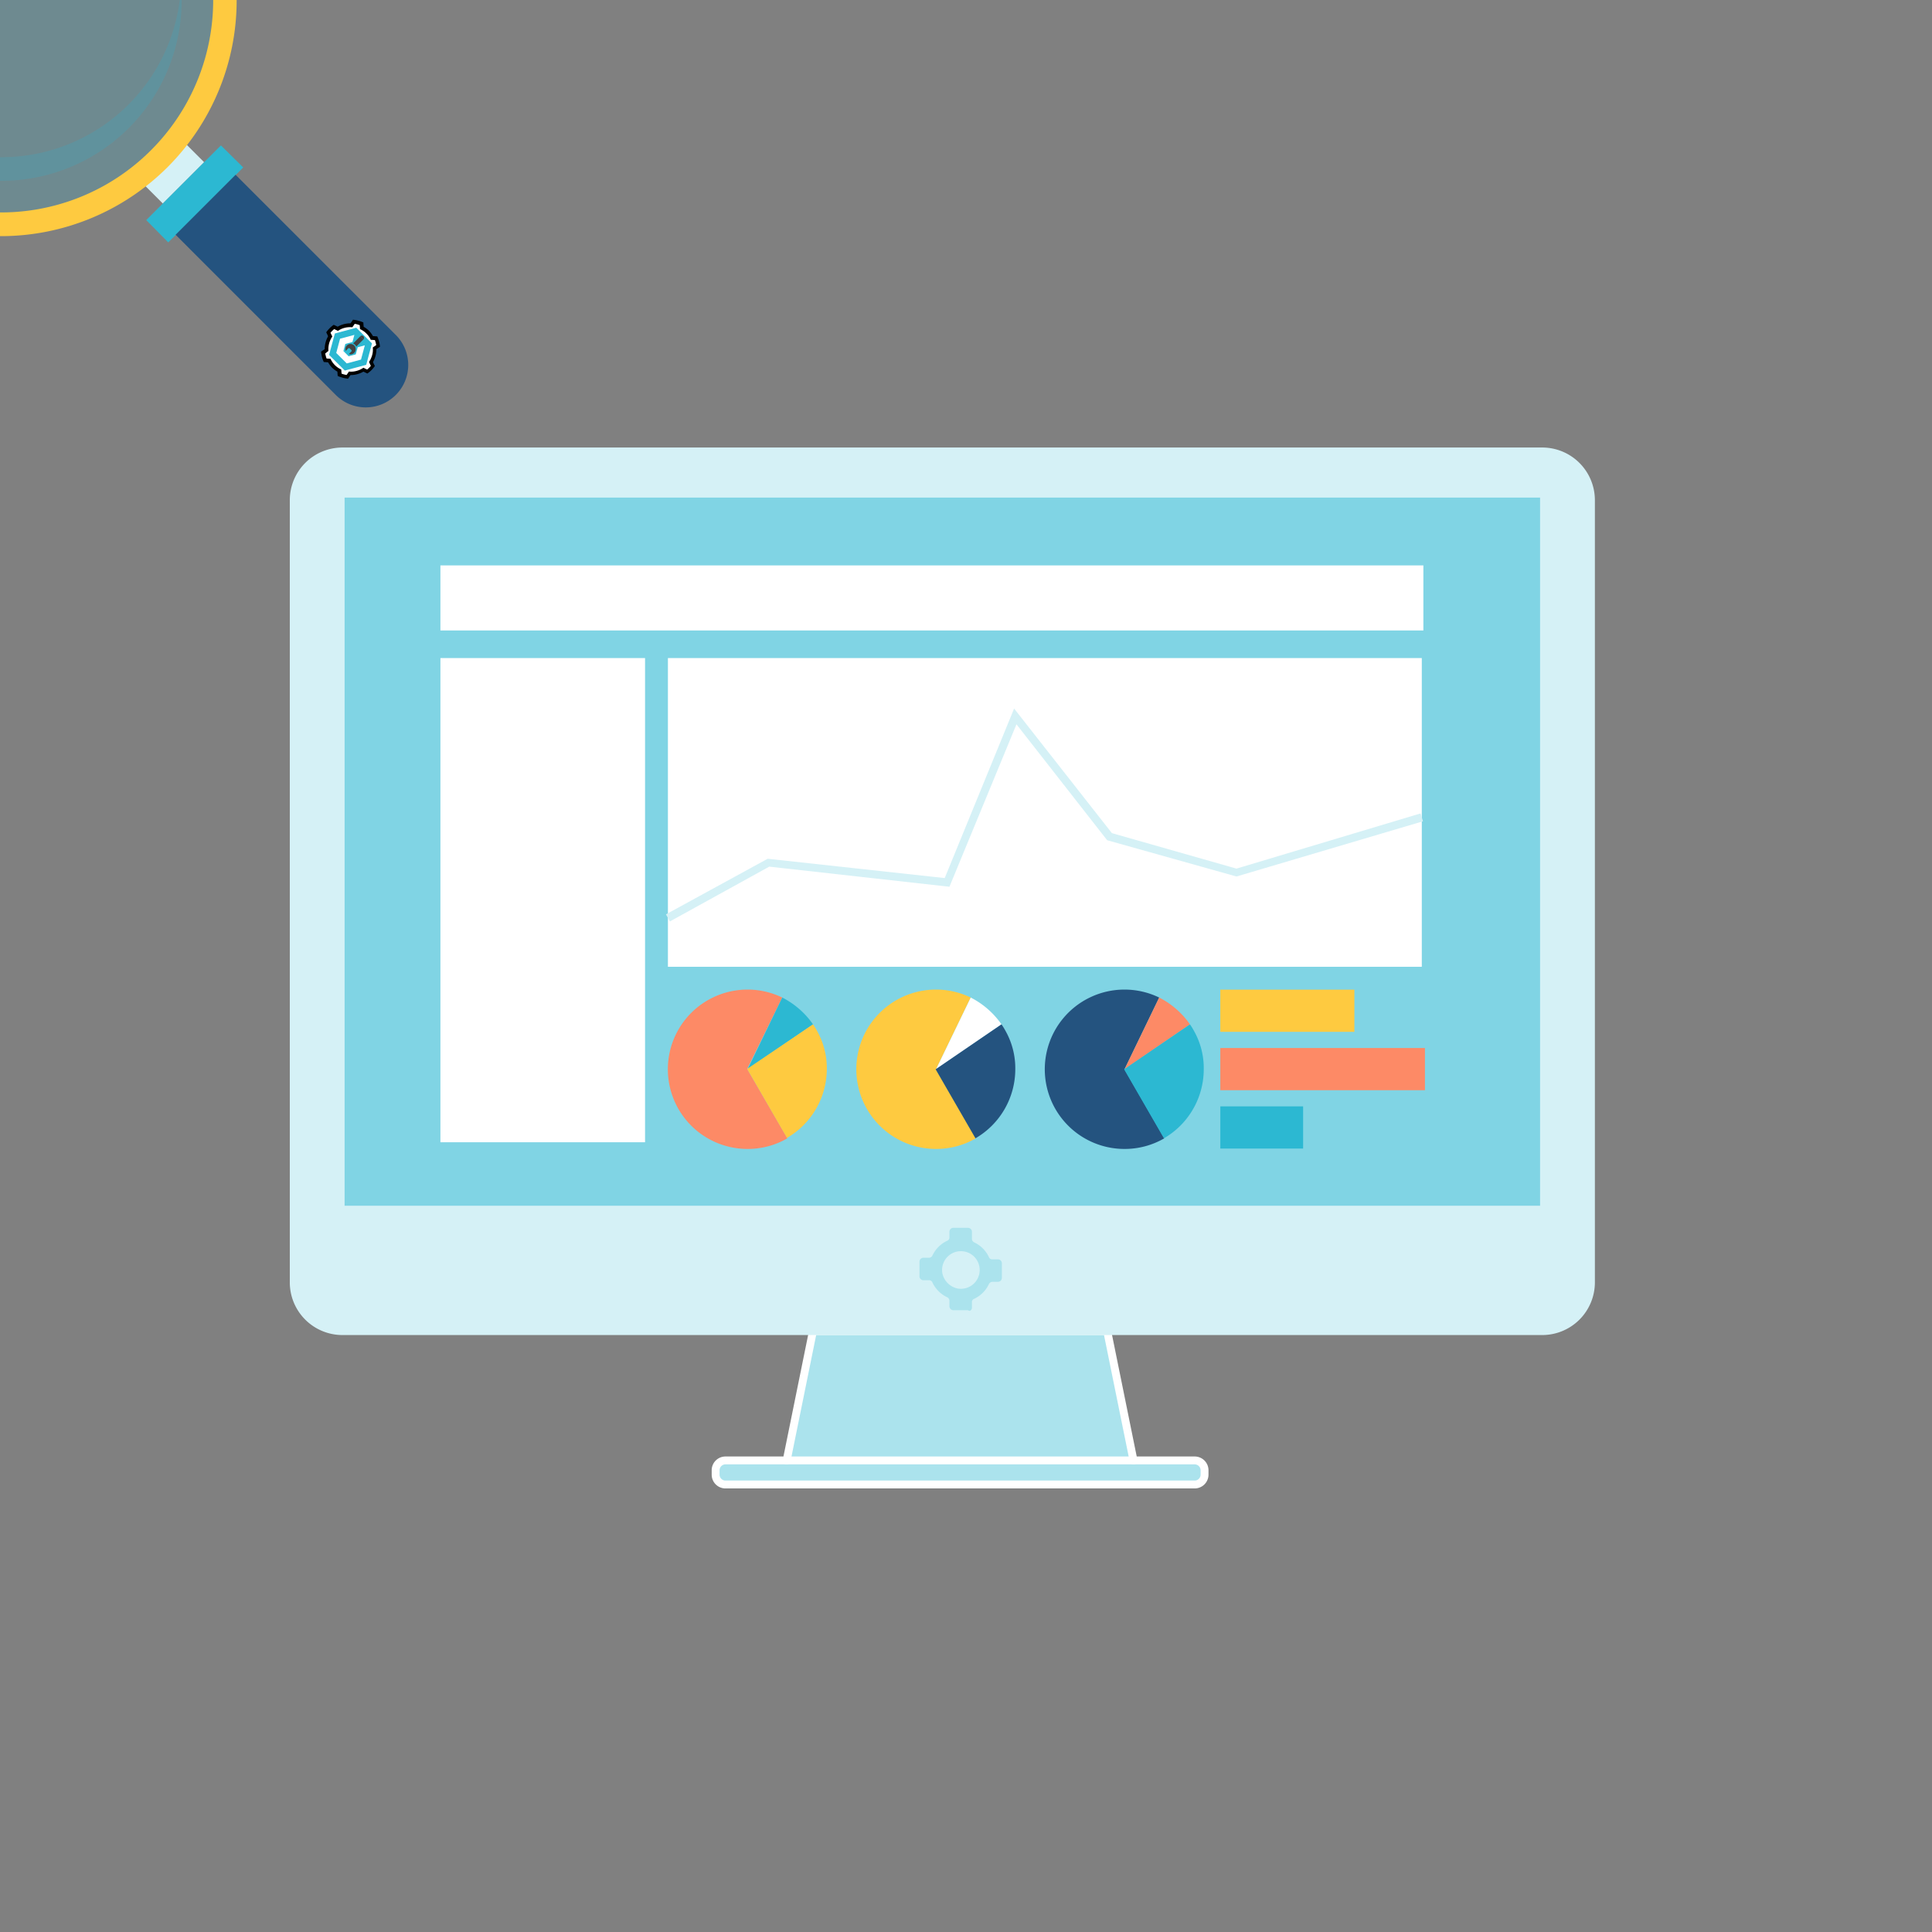 <svg xmlns="http://www.w3.org/2000/svg" xmlns:xlink="http://www.w3.org/1999/xlink" viewBox="0 0 490 490">
  <rect x="0" y="0" width="490" height="490" fill="#808080" stroke="none"/>
  <defs>
    <style>
      .cls-1 {
        fill: none;
      }

      .cls-2 {
        fill: #abe3ed;
      }

      .cls-3 {
        fill: #fff;
      }

      .cls-4 {
        fill: #d5f1f6;
      }

      .cls-5 {
        fill: #80d4e4;
      }

      .cls-6 {
        fill: #fd8a66;
      }

      .cls-12, .cls-7 {
        fill: #2cb8d2;
      }

      .cls-8 {
        fill: #feca40;
      }

      .cls-9 {
        fill: #24537f;
      }

      .cls-10 {
        clip-path: url(#clip-path);
      }

      .cls-11 {
        fill: #4fb26d;
      }

      .cls-12 {
        opacity: 0.2;
        isolation: isolate;
      }

      .cls-13 {
        fill: #424242;
      }
    </style>
    <clipPath id="clip-path">
      <circle class="cls-1" cx="0.04" cy="0.01" r="57">
        <animateMotion dur="20s" repeatCount="indefinite">
          <mpath xlink:href="#motion-path1"/>
        </animateMotion>  
      </circle>
    </clipPath>
  </defs>
  <title>magnifying_glass_animation</title>
  <g id="background">
    <g>
      <g>
        <path class="cls-2" d="M280.8,337.6l6.7,32.8h15.6a2.43,2.43,0,0,1,2.4,2.4v1.3a2.43,2.43,0,0,1-2.4,2.4H183.9a2.43,2.43,0,0,1-2.4-2.4v-1.3a2.43,2.43,0,0,1,2.4-2.4h15.6l6.7-32.8Z"/>
        <path class="cls-3" d="M303.1,377.5H183.9a3.5,3.5,0,0,1-3.4-3.4v-1.3a3.5,3.5,0,0,1,3.4-3.4h14.8l6.5-32a1,1,0,0,1,1-.8h74.6a1,1,0,0,1,1,.8l6.5,32h14.8a3.5,3.5,0,0,1,3.4,3.4v1.3A3.5,3.5,0,0,1,303.1,377.5Zm-119.2-6.1a1.51,1.51,0,0,0-1.4,1.4v1.3a1.51,1.51,0,0,0,1.4,1.4H303.1a1.51,1.51,0,0,0,1.4-1.4v-1.3a1.51,1.51,0,0,0-1.4-1.4H287.5a1,1,0,0,1-1-.8l-6.5-32H207l-6.5,32a1,1,0,0,1-1,.8Z"/>
      </g>
      <path class="cls-4" d="M86.8,338.6a13.36,13.36,0,0,1-13.3-13.3V126.8a13.36,13.36,0,0,1,13.3-13.3H391.2a13.36,13.36,0,0,1,13.3,13.3V325.3a13.36,13.36,0,0,1-13.3,13.3Z"/>
      <rect class="cls-5" x="87.4" y="126.2" width="303.2" height="179.6"/>
      <path class="cls-2" d="M246.5,331.7v-1.4a.87.87,0,0,1,.6-.9,7.82,7.82,0,0,0,3.7-3.7,1,1,0,0,1,.9-.6h1.4a1,1,0,0,0,1-1v-3.7a1,1,0,0,0-1-1h-1.4a.87.87,0,0,1-.9-.6,7.82,7.82,0,0,0-3.7-3.7,1,1,0,0,1-.6-.9v-1.8a1,1,0,0,0-1-1h-3.7a1,1,0,0,0-1,1v1.4a.87.87,0,0,1-.6.9,7.82,7.82,0,0,0-3.7,3.7,1,1,0,0,1-.9.6h-1.4a1,1,0,0,0-1,1v3.7a1,1,0,0,0,1,1h1.4a.87.87,0,0,1,.9.6,7.82,7.82,0,0,0,3.7,3.7,1,1,0,0,1,.6.9v1.4a1,1,0,0,0,1,1h3.7C246,332.7,246.5,332.2,246.5,331.7Zm-7.5-8.8a4.77,4.77,0,1,1,3.9,3.9A5,5,0,0,1,239,322.9Z"/>
      <rect class="cls-3" x="111.7" y="166.9" width="51.9" height="122.8"/>
      <rect class="cls-3" x="111.7" y="143.4" width="249.3" height="16.5"/>
      <rect class="cls-3" x="169.4" y="166.9" width="191.2" height="78.3"/>
      <g>
        <path class="cls-6" d="M198.4,253a20.21,20.21,0,1,0-8.8,38.4,20,20,0,0,0,10.1-2.7l-10.2-17.6Z"/>
        <path class="cls-7" d="M206.2,259.8a21.28,21.28,0,0,0-7.8-6.8l-8.8,18.2Z"/>
        <path class="cls-8" d="M207.3,261.6a17.39,17.39,0,0,0-1.1-1.8l-16.7,11.3,10.1,17.5a20.26,20.26,0,0,0,10.1-17.5A19.16,19.16,0,0,0,207.3,261.6Z"/>
      </g>
      <g>
        <path class="cls-8" d="M246.2,253a20.21,20.21,0,1,0-8.8,38.4,20,20,0,0,0,10.1-2.7l-10.1-17.5Z"/>
        <path class="cls-3" d="M254,259.8a21.28,21.28,0,0,0-7.8-6.8l-8.8,18.2Z"/>
        <path class="cls-9" d="M255.1,261.6a17.39,17.39,0,0,0-1.1-1.8l-16.7,11.4,10.1,17.5a20.26,20.26,0,0,0,10.1-17.5A19.27,19.27,0,0,0,255.1,261.6Z"/>
      </g>
      <g>
        <path class="cls-9" d="M294,253a20.21,20.21,0,1,0-8.8,38.4,20,20,0,0,0,10.1-2.7l-10.1-17.5Z"/>
        <path class="cls-6" d="M301.8,259.8A21.28,21.28,0,0,0,294,253l-8.8,18.2Z"/>
        <path class="cls-7" d="M302.9,261.6a17.39,17.39,0,0,0-1.1-1.8l-16.7,11.4,10.1,17.5a20.26,20.26,0,0,0,10.1-17.5A19.27,19.27,0,0,0,302.9,261.6Z"/>
      </g>
      <rect class="cls-8" x="309.5" y="251" width="34" height="10.7"/>
      <rect class="cls-6" x="309.5" y="265.8" width="51.9" height="10.7"/>
      <rect class="cls-7" x="309.5" y="280.6" width="21" height="10.7"/>
      <g>
        <polyline class="cls-3" points="169.4 232.8 194.9 218.8 240.2 223.8 257.5 181.7 281.4 212.2 313.6 221.3 360.6 207.3"/>
        <polygon class="cls-4" points="169.9 233.7 168.9 231.9 194.7 217.8 239.6 222.7 257.2 179.7 282 211.3 313.6 220.3 360.3 206.3 360.9 208.3 313.6 222.3 280.8 213.1 257.8 183.7 240.8 224.9 195.1 219.8 169.9 233.7"/>
      </g>
      <path class="cls-3" d="M287.5,371.4h-88a1,1,0,0,1,0-2h88a1,1,0,0,1,0,2Z"/>
    </g>
  </g>
  <g id="lens-view">
    <g class="cls-10">
      <g>
        <g>
          <path class="cls-3" d="M291.47,362.74l8.41,41.17h19.58a3.05,3.05,0,0,1,3,3v1.63a3.05,3.05,0,0,1-3,3H169.84a3.06,3.06,0,0,1-3-3v-1.63a3.05,3.05,0,0,1,3-3h19.58l8.41-41.17Z"/>
          <path class="cls-7" d="M319.46,412.82H169.84a4.4,4.4,0,0,1-4.27-4.27v-1.63a4.4,4.4,0,0,1,4.27-4.27h18.57l8.16-40.16a1.23,1.23,0,0,1,1.26-1h93.64a1.21,1.21,0,0,1,1.25,1l8.16,40.16h18.58a4.4,4.4,0,0,1,4.27,4.27v1.63A4.4,4.4,0,0,1,319.46,412.82Zm-149.62-7.66a1.89,1.89,0,0,0-1.76,1.76v1.63a1.89,1.89,0,0,0,1.76,1.76H319.46a1.89,1.89,0,0,0,1.76-1.76v-1.63a1.89,1.89,0,0,0-1.76-1.76H299.88a1.22,1.22,0,0,1-1.26-1L290.47,364H198.83l-8.16,40.17a1.21,1.21,0,0,1-1.25,1Z"/>
        </g>
        <g>
          <path class="cls-3" d="M48,364A16.76,16.76,0,0,1,31.26,347.3V98.13A16.77,16.77,0,0,1,48,81.43h382.1a16.77,16.77,0,0,1,16.69,16.7V347.3A16.76,16.76,0,0,1,430.05,364Z"/>
          <path class="cls-7" d="M430.05,82.69a15.42,15.42,0,0,1,15.44,15.44V347.3a15.43,15.43,0,0,1-15.44,15.44H48A15.43,15.43,0,0,1,32.51,347.3V98.13A15.42,15.42,0,0,1,48,82.69h382.1m0-2.51H48A17.94,17.94,0,0,0,30,98.13V347.3a18,18,0,0,0,18,17.95h382.1A18,18,0,0,0,448,347.3V98.13a17.94,17.94,0,0,0-17.95-17.95Z"/>
        </g>
        <g>
          <rect class="cls-2" x="48.7" y="97.38" width="380.59" height="225.44"/>
          <path class="cls-7" d="M428,98.63V321.56H50V98.63H428m2.51-2.51H47.45v228h383.1V96.12Z"/>
        </g>
        <g>
          <path class="cls-3" d="M248.41,355.33v-1.76a1.11,1.11,0,0,1,.76-1.13,9.77,9.77,0,0,0,4.64-4.64,1.21,1.21,0,0,1,1.13-.75h1.76a1.26,1.26,0,0,0,1.25-1.26v-4.64a1.25,1.25,0,0,0-1.25-1.26h-1.76a1.1,1.1,0,0,1-1.13-.75,9.79,9.79,0,0,0-4.64-4.65,1.21,1.21,0,0,1-.76-1.13V331.1a1.25,1.25,0,0,0-1.25-1.25h-4.65a1.26,1.26,0,0,0-1.25,1.25v1.76a1.1,1.1,0,0,1-.75,1.13,9.85,9.85,0,0,0-4.65,4.65,1.21,1.21,0,0,1-1.13.75H233a1.26,1.26,0,0,0-1.25,1.25v4.65a1.26,1.26,0,0,0,1.25,1.25h1.76a1.09,1.09,0,0,1,1.13.76,9.83,9.83,0,0,0,4.65,4.64,1.21,1.21,0,0,1,.75,1.13v1.76a1.26,1.26,0,0,0,1.25,1.25h4.65C247.79,356.59,248.41,356,248.41,355.33ZM239,344.28a6,6,0,1,1,4.9,4.9A6.31,6.31,0,0,1,239,344.28Z"/>
          <path class="cls-7" d="M247.66,357.46a1.64,1.64,0,0,1-.75-.12h-4.27a2.52,2.52,0,0,1-2.51-2.51v-1.76a11.3,11.3,0,0,1-5.27-5.27H233.1a2.52,2.52,0,0,1-2.51-2.51v-4.65a2.52,2.52,0,0,1,2.51-2.51h1.76a11.3,11.3,0,0,1,5.27-5.27h0V331.1a2.52,2.52,0,0,1,2.51-2.51h4.64a2.52,2.52,0,0,1,2.52,2.51v2.26a11.32,11.32,0,0,1,5.27,5.28h1.75a2.52,2.52,0,0,1,2.52,2.51v4.64a2.52,2.52,0,0,1-2.52,2.51h-1.75a11.25,11.25,0,0,1-5.27,5.27h0v1.76a2.25,2.25,0,0,1-1.26,2A2.58,2.58,0,0,1,247.66,357.46ZM237,346.79a8.3,8.3,0,0,0,4,4,2.42,2.42,0,0,1,1.5,2.26v1.76h4.65v-1.26a2.24,2.24,0,0,1,1.51-2.26,8.26,8.26,0,0,0,4-4,2.41,2.41,0,0,1,2.26-1.51h1.76v-4.64h-1.76a2.24,2.24,0,0,1-2.26-1.51,8.37,8.37,0,0,0-4-4,2.4,2.4,0,0,1-1.51-2.26V331.1h-4.65v1.76a2.23,2.23,0,0,1-1.5,2.26,8.34,8.34,0,0,0-4,4,2.41,2.41,0,0,1-2.26,1.5H233v4.65h1.76A2.24,2.24,0,0,1,237,346.79Zm7.91,3.77a3.63,3.63,0,0,1-1.13-.12,7.53,7.53,0,0,1-5.9-5.9v-.13A7.19,7.19,0,0,1,252.05,342a7.53,7.53,0,0,1-2,6.41A7.34,7.34,0,0,1,244.9,350.56ZM240.26,344a4.93,4.93,0,0,0,3.89,3.89,4.69,4.69,0,0,0,4.14-1.38,5.07,5.07,0,0,0,1.38-4.14,4.81,4.81,0,0,0-3.89-3.89,4.88,4.88,0,0,0-5.52,5.52Z"/>
        </g>
        <g>
          <rect class="cls-3" x="79.21" y="148.46" width="65.15" height="154.15"/>
          <path class="cls-9" d="M145.61,303.87H78V147.21h67.66Zm-65.15-2.52H143.1V149.72H80.46Z"/>
        </g>
        <g>
          <rect class="cls-3" x="79.21" y="118.97" width="312.94" height="20.71"/>
          <path class="cls-9" d="M393.4,140.93H78V117.71H393.4ZM80.46,138.42H390.89v-18.2H80.46Z"/>
        </g>
        <g>
          <rect class="cls-3" x="151.63" y="148.46" width="240" height="98.29"/>
          <path class="cls-9" d="M392.89,248H150.38V147.21H392.89Zm-240-2.51H390.38V149.72H152.89Z"/>
        </g>
        <g>
          <path class="cls-6" d="M188,256.54a25.37,25.37,0,1,0-11,48.2,25.11,25.11,0,0,0,12.68-3.39l-12.81-22.09Z"/>
          <path class="cls-7" d="M197.83,265.08a26.74,26.74,0,0,0-9.79-8.54l-11,22.85Z"/>
          <path class="cls-8" d="M199.21,267.34a21.73,21.73,0,0,0-1.38-2.26l-21,14.18,12.68,22a25.42,25.42,0,0,0,12.68-22A24,24,0,0,0,199.21,267.34Z"/>
        </g>
        <g>
          <path class="cls-7" d="M248,256.54a25.36,25.36,0,1,0-11,48.2,25.09,25.09,0,0,0,12.68-3.39l-12.68-22Z"/>
          <path class="cls-3" d="M257.83,265.08a26.74,26.74,0,0,0-9.79-8.54l-11,22.85Z"/>
          <path class="cls-8" d="M259.21,267.34a21.73,21.73,0,0,0-1.38-2.26l-21,14.31,12.67,22a25.4,25.4,0,0,0,12.68-22A24.14,24.14,0,0,0,259.21,267.34Z"/>
        </g>
        <g>
          <path class="cls-9" d="M308,256.54A25.36,25.36,0,1,0,297,304.74a25.09,25.09,0,0,0,12.68-3.39l-12.68-22Z"/>
          <path class="cls-6" d="M317.83,265.08a26.74,26.74,0,0,0-9.79-8.54L297,279.39Z"/>
          <path class="cls-7" d="M319.21,267.34a21.73,21.73,0,0,0-1.38-2.26l-21,14.31,12.68,22a25.41,25.41,0,0,0,12.67-22A24.14,24.14,0,0,0,319.21,267.34Z"/>
        </g>
        <g>
          <rect class="cls-8" x="327.5" y="254.03" width="42.68" height="13.43"/>
          <path class="cls-9" d="M371.43,268.72H326.24V252.78h45.19Zm-42.68-2.51h40.17V255.29H328.75Z"/>
        </g>
        <g>
          <rect class="cls-6" x="327.5" y="272.61" width="65.15" height="13.43"/>
          <path class="cls-9" d="M393.9,287.3H326.24V271.35H393.9Zm-65.15-2.51h62.64V273.86H328.75Z"/>
        </g>
        <g>
          <rect class="cls-7" x="327.5" y="291.19" width="26.36" height="13.43"/>
          <path class="cls-9" d="M355.11,305.87H326.24V289.93h28.87Zm-26.36-2.51H352.6V292.44H328.75Z"/>
        </g>
        <g>
          <polyline class="cls-3" points="151.63 231.19 183.64 213.61 240.51 219.89 262.22 167.04 292.22 205.33 332.64 216.75 391.64 199.18"/>
          <polygon class="cls-2" points="152.26 232.32 151.01 230.06 183.39 212.36 239.75 218.51 261.85 164.53 292.98 204.2 332.64 215.5 391.26 197.92 392.02 200.43 332.64 218.01 291.47 206.46 262.6 169.55 241.26 221.27 183.89 214.87 152.26 232.32"/>
        </g>
        <path class="cls-7" d="M299.88,405.16H189.42a1.26,1.26,0,1,1,0-2.51H299.88a1.26,1.26,0,1,1,0,2.51Z"/>
        <path class="cls-11" d="M256.71,173.54a25.23,25.23,0,0,1-8.77-4.84,2.24,2.24,0,0,1-.09-3.3l1.72-1.68a2.23,2.23,0,0,1,3.06-.06,17.62,17.62,0,0,0,5.64,3.6l1.05-5.06c-6.46-3-9.44-6-8.36-11.22l0-.09c1-5,5.37-7.68,11.91-6.81l.05-.21a2.23,2.23,0,0,1,2.64-1.74h0a2.24,2.24,0,0,1,1.74,2.65l-.07.33a19.47,19.47,0,0,1,6.47,3.52,2.24,2.24,0,0,1,.21,3.26l-1.56,1.66a2.22,2.22,0,0,1-3,.22,17.84,17.84,0,0,0-3.62-2.29l-1,4.89c6.39,2.95,9.26,6,8.18,11.28l0,.08c-1.06,5.15-5.68,7.49-11.78,6.8l-.4,1.94a2.24,2.24,0,0,1-2.65,1.74h0a2.23,2.23,0,0,1-1.73-2.65Zm5.12-23.26c-2.1-.26-3.08.42-3.3,1.52l0,.08c-.23,1.1.23,1.85,2.38,3Zm3.63,16.49v-.08c.24-1.14-.26-1.9-2.32-3l-1,4.64C264.17,168.53,265.2,168,265.46,166.77Z"/>
        <path class="cls-11" d="M240.45,151.07a9.73,9.73,0,0,1-3.81-.4.85.85,0,0,1-.52-1.15l.35-.85a.87.87,0,0,1,1.07-.48,6.64,6.64,0,0,0,2.52.44l-.38-1.94c-2.72-.08-4.21-.71-4.61-2.71v0c-.37-1.9.75-3.5,3.19-4.17l0-.08a.85.85,0,0,1,.67-1h0a.85.85,0,0,1,1,.67l0,.13a7.53,7.53,0,0,1,2.8.27.86.86,0,0,1,.56,1.12l-.3.82a.85.85,0,0,1-1,.52,7.11,7.11,0,0,0-1.61-.26l.37,1.87c2.68.09,4.15.75,4.55,2.75v0c.39,2-.89,3.48-3.14,4.15l.15.74a.85.85,0,0,1-.68,1h0a.85.85,0,0,1-1-.67Zm-1.66-8.95c-.78.22-1,.61-.93,1v0c.08.42.36.61,1.28.68Zm3.73,5.27v0c-.09-.43-.37-.63-1.26-.7l.35,1.77C242.33,148.2,242.61,147.85,242.52,147.39Z"/>
        <path class="cls-11" d="M236,168.06a7.87,7.87,0,0,1-2.32-2,.69.69,0,0,1,.18-1l.62-.39a.69.69,0,0,1,.92.17,5.48,5.48,0,0,0,1.46,1.43l.63-1.44c-1.74-1.29-2.44-2.39-1.79-3.88v0c.62-1.42,2.09-2,4-1.28l0-.06a.68.68,0,0,1,.9-.36h0a.69.69,0,0,1,.35.9l0,.1a6,6,0,0,1,1.71,1.46.68.68,0,0,1-.14,1l-.58.4A.66.66,0,0,1,241,163a5.74,5.74,0,0,0-.94-.91l-.61,1.39c1.72,1.29,2.38,2.39,1.73,3.89v0c-.64,1.47-2.17,1.88-3.95,1.29l-.24.55a.68.68,0,0,1-.9.36h0a.69.69,0,0,1-.35-.9Zm3-6.63c-.61-.21-.94-.06-1.08.25v0c-.14.32,0,.57.53,1Zm.05,5.16v0c.14-.32,0-.58-.51-1l-.58,1.33C238.52,167,238.87,166.94,239,166.59Z"/>
        <path class="cls-11" d="M286.9,174.87a11.62,11.62,0,0,1-4.56-.48,1,1,0,0,1-.63-1.37l.43-1a1,1,0,0,1,1.28-.57,8.11,8.11,0,0,0,3,.52l-.46-2.32c-3.25-.1-5.05-.85-5.52-3.25v0c-.45-2.28.9-4.2,3.81-5v-.1a1,1,0,0,1,.8-1.2h0a1,1,0,0,1,1.21.8l0,.16a8.74,8.74,0,0,1,3.35.33,1,1,0,0,1,.67,1.33l-.36,1a1,1,0,0,1-1.24.63,8,8,0,0,0-1.94-.33l.45,2.25c3.21.1,5,.9,5.45,3.3v0c.47,2.35-1.06,4.16-3.76,5l.18.89a1,1,0,0,1-.81,1.2h0a1,1,0,0,1-1.2-.8Zm-2-10.72c-.93.26-1.22.72-1.12,1.23v0c.1.5.43.73,1.53.82Zm4.46,6.31v0c-.11-.52-.45-.75-1.52-.84l.42,2.12C289.15,171.43,289.49,171,289.38,170.46Z"/>
        <path class="cls-11" d="M250.22,191.93a11.41,11.41,0,0,1-4.56-.48,1,1,0,0,1-.63-1.37l.43-1a1,1,0,0,1,1.28-.57,8.11,8.11,0,0,0,3,.52l-.46-2.32c-3.25-.1-5.05-.85-5.52-3.25v0c-.45-2.28.9-4.19,3.81-5l0-.1a1,1,0,0,1,.81-1.2h0a1,1,0,0,1,1.2.8l0,.16a8.79,8.79,0,0,1,3.35.33,1,1,0,0,1,.67,1.34l-.37,1a1,1,0,0,1-1.24.63,7.79,7.79,0,0,0-1.93-.32l.44,2.24c3.22.11,5,.9,5.46,3.3v0c.46,2.36-1.07,4.17-3.76,5l.17.89a1,1,0,0,1-.8,1.2h0a1,1,0,0,1-1.21-.8Zm-2-10.72c-.93.27-1.22.73-1.13,1.23v0c.1.5.43.74,1.53.82Zm4.46,6.31v0c-.1-.52-.45-.75-1.51-.84l.42,2.12C252.47,188.49,252.81,188.08,252.7,187.52Z"/>
        <path class="cls-11" d="M275.77,181.86a6.65,6.65,0,0,1-2.07-1.64.58.58,0,0,1,.12-.85l.52-.36a.58.58,0,0,1,.8.12,4.65,4.65,0,0,0,1.31,1.18l.49-1.27c-1.55-1-2.19-2-1.68-3.27v0c.48-1.24,1.73-1.75,3.39-1.24l0,0a.59.59,0,0,1,.76-.33h0a.58.58,0,0,1,.34.76l0,.08a5.27,5.27,0,0,1,1.53,1.19.6.6,0,0,1-.09.86l-.48.36a.58.58,0,0,1-.79-.08,5.32,5.32,0,0,0-.84-.75l-.48,1.22c1.53,1,2.14,2,1.63,3.28v0c-.5,1.29-1.81,1.69-3.36,1.24l-.19.49a.59.59,0,0,1-.76.33h0a.6.6,0,0,1-.34-.76Zm2.34-5.79c-.53-.16-.81,0-.92.25v0c-.11.27,0,.49.49.87Zm.22,4.43v0c.11-.29,0-.51-.47-.88l-.45,1.16C277.92,180.89,278.22,180.8,278.33,180.5Z"/>
        <path class="cls-11" d="M281.5,151a6.25,6.25,0,0,1-2.51-.4.56.56,0,0,1-.31-.77l.27-.55a.57.57,0,0,1,.73-.28,4.46,4.46,0,0,0,1.66.37l-.19-1.29c-1.8-.15-2.77-.62-3-2v0c-.18-1.27.62-2.29,2.26-2.64v-.06a.56.56,0,0,1,.48-.64h0a.56.56,0,0,1,.64.48l0,.09a4.78,4.78,0,0,1,1.84.28.55.55,0,0,1,.33.75l-.23.54a.56.56,0,0,1-.7.31,4.62,4.62,0,0,0-1.06-.24l.18,1.26c1.77.15,2.73.64,2.92,2v0c.19,1.32-.71,2.27-2.23,2.63l.07.5a.56.56,0,0,1-.48.64h0a.57.57,0,0,1-.64-.48Zm-.78-6c-.52.12-.69.37-.65.65v0c0,.28.21.42.82.5Zm2.29,3.62v0c0-.3-.23-.43-.82-.51l.17,1.18C282.85,149.14,283.06,148.92,283,148.61Z"/>
      </g>
    </g>
  </g>
  <g id="glass">
    <animateMotion dur="20s" repeatCount="indefinite">
      <mpath xlink:href="#motion-path2"/>
    </animateMotion>
    <g>
      <circle class="cls-12" cx="0.35" cy="0.06" r="57.3"/>
      <path class="cls-12" d="M45.91-3.75A45.6,45.6,0,0,1,.35,39.87,45.61,45.61,0,0,1-45.22-3.75c-.08,1.3-.16,2.59-.16,3.89A45.73,45.73,0,0,0,.35,45.86,45.74,45.74,0,0,0,46.07.06C46.07-1.24,46-2.45,45.91-3.75Z"/>
      <g>
        <g>
          <rect class="cls-4" x="36.85" y="40.86" width="14.81" height="6.47" transform="translate(-18.22 44.21) rotate(-45)"/>
          <polygon class="cls-7" points="51.82 41.09 41.3 51.61 37.09 55.82 42.67 61.48 44.54 59.62 59.75 44.41 61.69 42.47 56.03 36.88 51.82 41.09"/>
          <path class="cls-9" d="M85.16,100.17a10.75,10.75,0,0,0,15.22,0h0a10.75,10.75,0,0,0,0-15.22L59.75,44.33,44.54,59.54Z"/>
        </g>
        <path class="cls-8" d="M-42.06-42.19a59.73,59.73,0,0,0,0,84.57,59.81,59.81,0,0,0,84.57,0,59.81,59.81,0,0,0,0-84.57A59.81,59.81,0,0,0-42.06-42.19ZM38.3,38.09a53.71,53.71,0,0,1-76.07,0,53.8,53.8,0,0,1,0-76.07A53.8,53.8,0,0,1,38.3-38,53.78,53.78,0,0,1,38.3,38.09Z"/>
        <g>
          <path d="M81.59,90.17a5.73,5.73,0,0,1-.15-1l.91-.61a6.6,6.6,0,0,1,.87-3.28l-.48-1a8.3,8.3,0,0,1,.64-.8l.23-.24a2.39,2.39,0,0,1,.23-.22,6.8,6.8,0,0,1,.8-.64l1,.48A6.58,6.58,0,0,1,88.9,82l.62-.91a8.79,8.79,0,0,1,1,.15l.63.17a8.48,8.48,0,0,1,1,.37l.08,1.1a6.67,6.67,0,0,1,1.35,1,6.38,6.38,0,0,1,1,1.36l1.1.08a6.44,6.44,0,0,1,.37,1,4.91,4.91,0,0,1,.17.63,5.73,5.73,0,0,1,.15,1l-.91.61a6.57,6.57,0,0,1-.87,3.28l.48,1a7.9,7.9,0,0,1-.64.79l-.22.24-.24.23a7.9,7.9,0,0,1-.8.63l-1-.48a6.47,6.47,0,0,1-3.27.88l-.62.91a8.79,8.79,0,0,1-1-.15c-.21-.05-.42-.1-.63-.17a6.91,6.91,0,0,1-1-.37l-.08-1.1a6.67,6.67,0,0,1-1.35-1,6.38,6.38,0,0,1-1-1.36l-1.1-.08a6.33,6.33,0,0,1-.37-.94c-.07-.21-.12-.42-.17-.64"/>
          <path class="cls-3" d="M83.74,86.34a5.91,5.91,0,0,1,.54-1l-.46-.95c.14-.16.29-.33.45-.49s.32-.3.49-.44l.95.46a5.57,5.57,0,0,1,1-.55A5.64,5.64,0,0,1,88.24,83a6.08,6.08,0,0,1,1.13,0l.59-.87a6.27,6.27,0,0,1,1.27.34l.08,1a5.57,5.57,0,0,1,1,.58,5,5,0,0,1,.61.53,6,6,0,0,1,.53.6,5.66,5.66,0,0,1,.58,1l1.05.07a7.33,7.33,0,0,1,.34,1.28l-.87.59a6.1,6.1,0,0,1,0,1.13,5.66,5.66,0,0,1-.42,1.55,5.52,5.52,0,0,1-.54,1l.46,1c-.14.17-.29.33-.45.49a5.12,5.12,0,0,1-.49.44l-.94-.46a6,6,0,0,1-1,.55,5.64,5.64,0,0,1-1.55.41,5.24,5.24,0,0,1-1.12,0l-.59.87a6.19,6.19,0,0,1-1.28-.34l-.08-1.05a5,5,0,0,1-1-.58,6,6,0,0,1-.61-.52,7.46,7.46,0,0,1-.53-.61,5.66,5.66,0,0,1-.58-1l-1-.07a7.11,7.11,0,0,1-.34-1.28L83.3,89a5.54,5.54,0,0,1,.44-2.67"/>
          <polygon class="cls-7" points="94.34 87.1 92.88 92.53 87.45 93.98 83.47 90.01 84.93 84.58 90.36 83.12 94.34 87.1 94.34 87.1"/>
          <path class="cls-13" d="M92.17,86.08h0a.57.57,0,0,0,0-.8.57.57,0,0,0-.79,0h0"/>
          <path class="cls-13" d="M90.14,88.11a1.23,1.23,0,0,0-.31-.49,1.32,1.32,0,0,0-1.85,0A1.33,1.33,0,0,0,87.67,89l.64-.64a.21.21,0,0,1,.1-.06.26.26,0,0,1,.29.06l.41.41a.26.26,0,0,1,.06.29.61.61,0,0,1-.07.1l-.63.64a1.31,1.31,0,0,0,1.36-.31,1.33,1.33,0,0,0,.31-1.37"/>
          <path class="cls-13" d="M91.38,85.29h0L89.56,87.1a1.67,1.67,0,0,1,.8.8l1.81-1.82h0"/>
          <polygon class="cls-3" points="91.56 91.2 92.53 87.58 90.72 88.07 90.23 89.88 88.42 90.36 87.1 89.04 87.58 87.23 89.39 86.74 89.88 84.93 86.25 85.9 85.28 89.52 87.94 92.17 91.56 91.2"/>
        </g>
      </g>
    </g>
  </g>
    <path id="motion-path1" class="cls-1" d="M143.51,257s4.58-28.61,18.31-43.49,33.64-15.25,48.29-14.49,50.13,4.19,57-9.54-8-39.13-14.88-41.31-25.17,13.85-24,20.71,8.38,18.16,19.07,21.1,32.43,2.94,39.3-7.36,4.57-24-3.44-30.9-29.75,3.1-30.9,17,6.87,28.77,24,33.35,24.29,0,27.59-4,9-21.18,3.3-29.19-22.88-3.43-27.46,3.44-6.87,13.73-2.29,24,8,13.16,18.88,16.31,20,4.29,30.33.85,14.88-5.72,25.17-4.57,15.8,3.43,22.21,10.87,12.13,20,14.41,26.89,0,25.18-4.57,30.9-12.59,9.15-24,10.3-22.88-1.15-27.46-5.72-8-20.6-4.58-29.76,10.3-14.87,16-16.59,16.14-2.4,21.81,3.09,8.52,15.67,4.23,24.31-7.73,14.37-18,17.8-20.59,1.15-30.89,0-13.16-12.83-12.31-21.86S313.28,241,320,237.58s17-2.29,21.54,2.28,10.29,12.59,10.29,20,0,10.87-8,17.74-17.16,14.88-26.32,11.44-23.63-14.69-26.69-27.37-15.65-19.55-22.51-19.55-42.35-8-53.79-8-44.63,3.44-51.5,29.76,21.75,32,26.32,30.89,28.61-9.15,37.77-24,24-19.45,45.77-14.87,19.46,21.74,13.74,26.32-25.18,20.59-40.06,11.44S203,278.77,190.43,279.92,140.08,287.93,143.51,257Z"/>
    <path id="motion-path2" class="cls-1" d="M143.51,257s4.58-28.61,18.31-43.49,33.64-15.25,48.29-14.49,50.13,4.19,57-9.54-8-39.13-14.88-41.31-25.17,13.85-24,20.71,8.38,18.16,19.07,21.1,32.43,2.94,39.3-7.36,4.57-24-3.44-30.9-29.75,3.1-30.9,17,6.87,28.77,24,33.35,24.29,0,27.59-4,9-21.18,3.3-29.19-22.88-3.43-27.46,3.44-6.87,13.73-2.29,24,8,13.16,18.88,16.31,20,4.29,30.33.85,14.88-5.72,25.17-4.57,15.8,3.43,22.21,10.87,12.13,20,14.41,26.89,0,25.18-4.57,30.9-12.59,9.15-24,10.3-22.88-1.15-27.46-5.72-8-20.6-4.58-29.76,10.3-14.87,16-16.59,16.14-2.4,21.81,3.09,8.52,15.67,4.23,24.31-7.73,14.37-18,17.8-20.59,1.15-30.89,0-13.16-12.83-12.31-21.86S313.28,241,320,237.58s17-2.29,21.54,2.28,10.29,12.59,10.29,20,0,10.87-8,17.74-17.16,14.88-26.32,11.44-23.63-14.69-26.69-27.37-15.65-19.55-22.51-19.55-42.35-8-53.79-8-44.63,3.44-51.5,29.76,21.75,32,26.32,30.89,28.61-9.15,37.77-24,24-19.45,45.77-14.87,19.46,21.74,13.74,26.32-25.18,20.59-40.06,11.44S203,278.77,190.43,279.92,140.08,287.93,143.51,257Z"/>

</svg>
